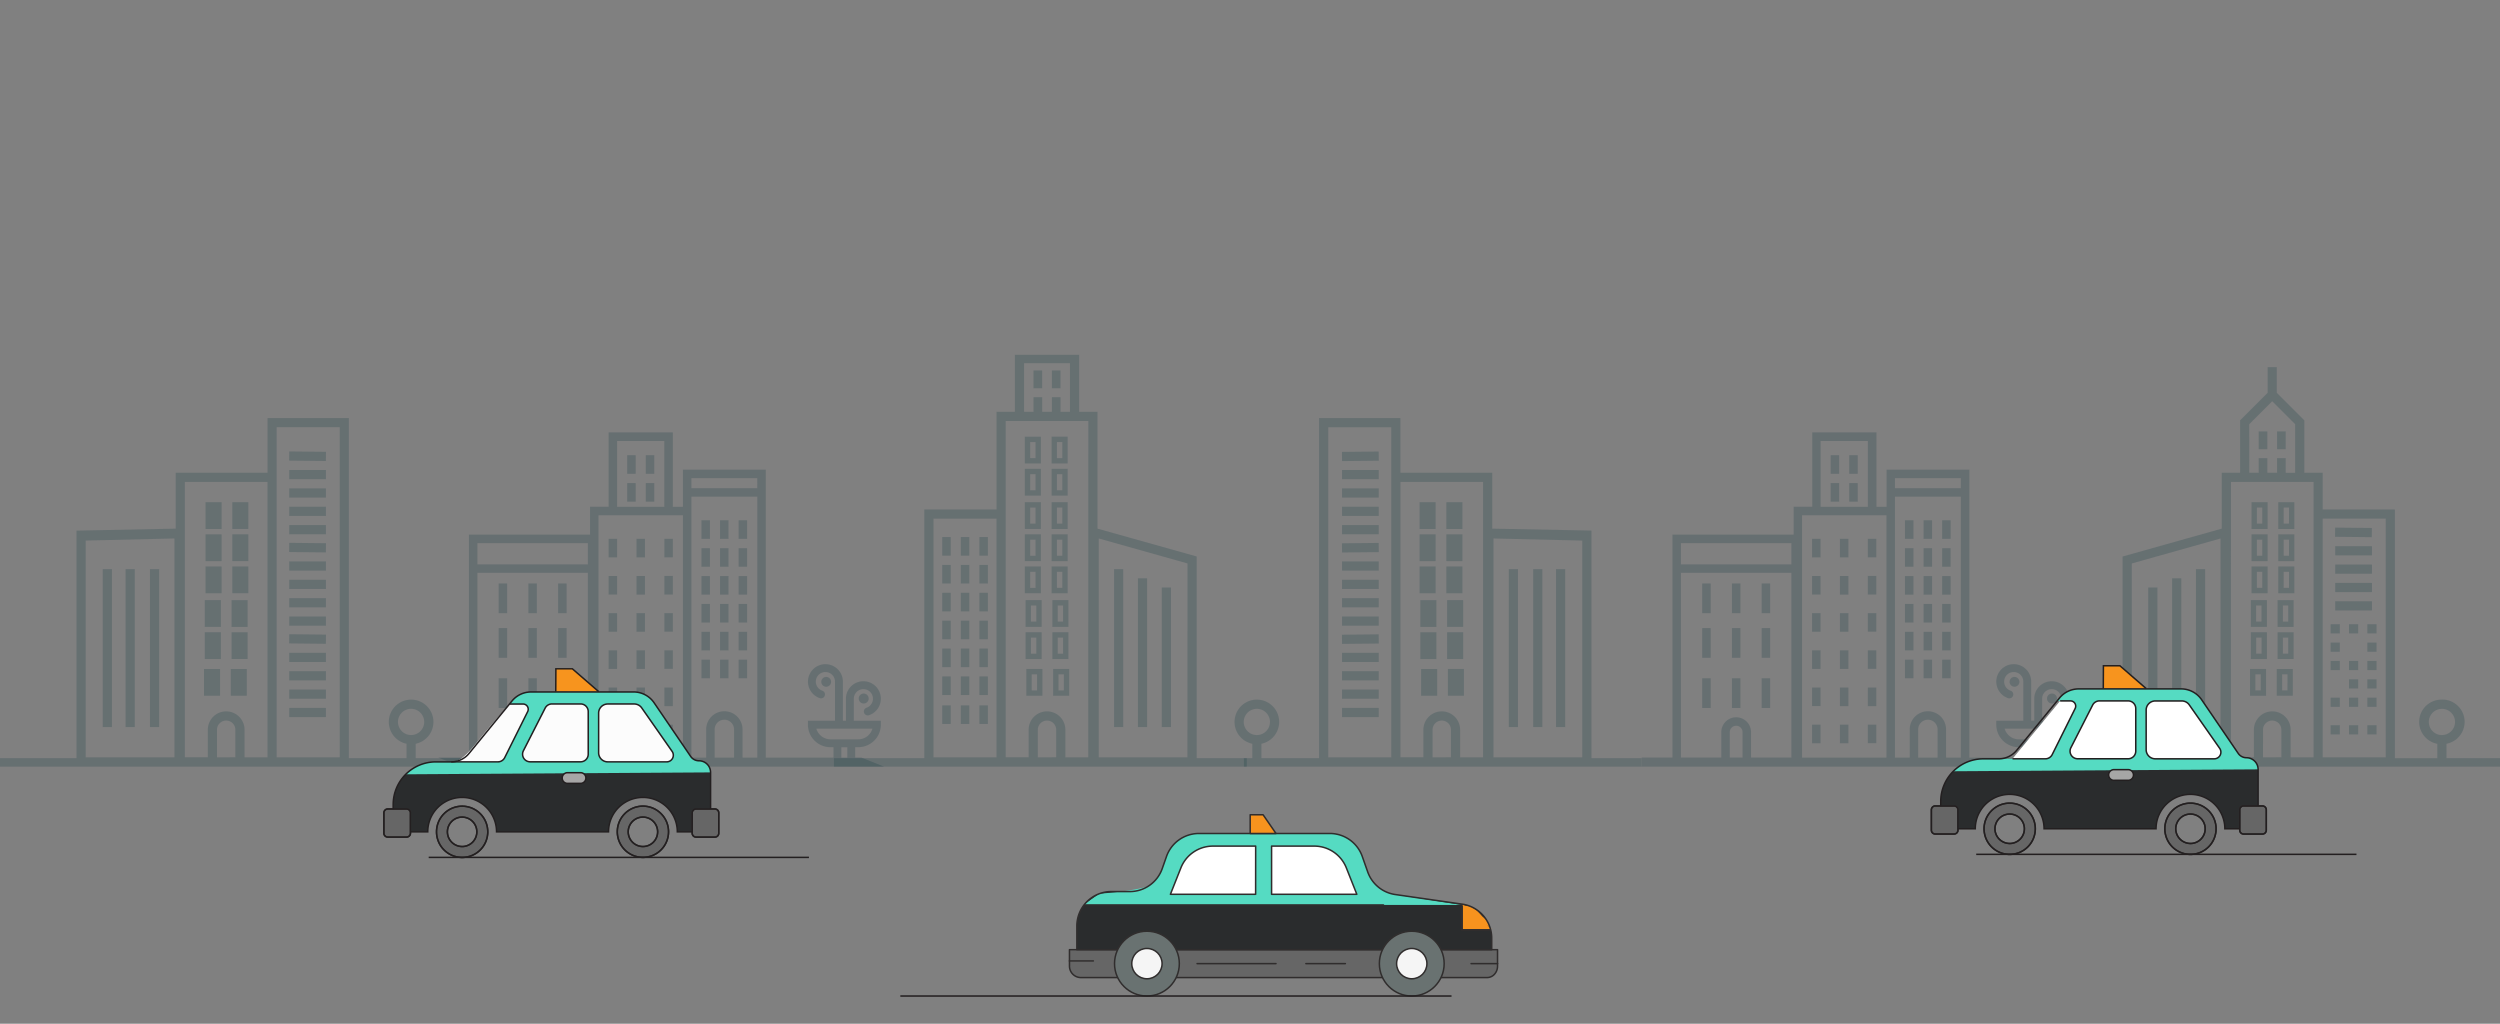 <svg id="Camada_1" data-name="Camada 1" xmlns="http://www.w3.org/2000/svg" viewBox="0 0 1641 672"><rect x="0" y="0" width="1641" height="672" fill="#808080" stroke="none"/><defs><style>.cls-1,.cls-3{opacity:0.2;}.cls-2,.cls-3{fill:#003038;}.cls-4{fill:#55dbc2;}.cls-5{fill:#2a2c2d;}.cls-11,.cls-6{fill:#fcfcfc;}.cls-7{fill:#f7941e;}.cls-14,.cls-8{fill:#666;}.cls-14,.cls-15,.cls-16,.cls-17,.cls-18,.cls-19,.cls-8{stroke:#302d2d;}.cls-10,.cls-11,.cls-12,.cls-8{stroke-miterlimit:10;}.cls-9{fill:#a6a6a6;}.cls-10,.cls-15{fill:none;}.cls-10,.cls-11,.cls-12{stroke:#231f20;}.cls-12,.cls-16{fill:#fff;}.cls-13,.cls-19{fill:#f7931e;}.cls-14,.cls-15,.cls-16,.cls-17,.cls-18,.cls-19{stroke-linecap:round;stroke-linejoin:round;}.cls-17{fill:#697271;}.cls-18{fill:#f5f5f5;}</style></defs><title>amt-bg</title><g class="cls-1"><polygon class="cls-2" points="1410.1 477.24 1413.11 477.24 1416.13 477.24 1416.13 385.63 1410.1 385.63 1410.1 477.24"/><path class="cls-2" d="M1602.84,459.24a14.63,14.63,0,0,0-3,29v9.43H1572V334.41h-47.39V310.3h-12.05V275.91l-18.08-18.08V241h-6v16.83l-18.08,18.08V310.3h-12.05V347l-65.1,18.31V497.63h-32.86v5.63h281v-5.63h-35.51V488.2a14.63,14.63,0,0,0-3-29Zm-117.4,37.88V479a6,6,0,1,1,12.05,0v18.08Zm39.17-156.69H1566V497.12h-41.37Zm-48.21-62h0l15.07-15.07,15.07,15.07v31.9h-6.2V300.7h-5.67v9.61h-6.38V300.7h-5.67v9.61h-6.2Zm-12,37.92h54.24V497.12h-15.07V479a12.05,12.05,0,0,0-24.11,0v18.08h-15.07Zm-65.1,53.51,58.26-16.39V497.12h-58.26Zm203.59,112.65a8.61,8.61,0,1,1,8.61-8.61A8.62,8.62,0,0,1,1602.84,482.49Z"/><rect class="cls-2" x="1529.83" y="457.95" width="6.03" height="6.03"/><rect class="cls-2" x="1529.83" y="476.03" width="6.03" height="6.03"/><rect class="cls-2" x="1541.88" y="457.95" width="6.03" height="6.03"/><rect class="cls-2" x="1541.88" y="476.03" width="6.03" height="6.03"/><rect class="cls-2" x="1553.93" y="457.95" width="6.03" height="6.03"/><rect class="cls-2" x="1553.93" y="476.03" width="6.03" height="6.03"/><rect class="cls-2" x="1529.83" y="409.74" width="6.03" height="6.03"/><rect class="cls-2" x="1529.83" y="421.79" width="6.03" height="6.03"/><rect class="cls-2" x="1529.83" y="433.84" width="6.03" height="6.03"/><rect class="cls-2" x="1541.88" y="409.74" width="6.03" height="6.03"/><rect class="cls-2" x="1541.88" y="433.84" width="6.03" height="6.03"/><rect class="cls-2" x="1541.88" y="445.9" width="6.03" height="6.03"/><rect class="cls-2" x="1553.93" y="409.74" width="6.03" height="6.03"/><rect class="cls-2" x="1553.93" y="421.79" width="6.03" height="6.03"/><rect class="cls-2" x="1553.93" y="433.84" width="6.03" height="6.03"/><rect class="cls-2" x="1553.93" y="445.9" width="6.03" height="6.03"/><rect class="cls-2" x="1541.88" y="337.42" width="6.03" height="24.11" transform="translate(1179.18 1890.61) rotate(-89.4)"/><rect class="cls-2" x="1532.84" y="358.51" width="24.11" height="6.03"/><rect class="cls-2" x="1532.84" y="370.57" width="24.11" height="6.03"/><rect class="cls-2" x="1532.84" y="382.62" width="24.11" height="6.03"/><rect class="cls-2" x="1532.84" y="394.67" width="24.11" height="6.03"/><rect class="cls-2" x="1494.66" y="283.18" width="5.67" height="11.68"/><path class="cls-2" d="M1506,329.64h-10.54v17.58H1506Zm-3.51,14.06H1499V333.15h3.52Z"/><path class="cls-2" d="M1506,350.73h-10.54v17.58H1506Zm-3.51,14.06H1499V354.25h3.52Z"/><path class="cls-2" d="M1506,371.82h-10.54V389.4H1506Zm-3.51,14.06H1499V375.34h3.52Z"/><path class="cls-2" d="M1505.53,393.92H1495V411.5h10.54ZM1502,408h-3.52V397.44H1502Z"/><path class="cls-2" d="M1505.53,415H1495v17.58h10.54ZM1502,429.07h-3.52V418.53H1502Z"/><path class="cls-2" d="M1505,439.12h-10.55v17.58H1505Zm-3.51,14.06H1498V442.63h3.52Z"/><polygon class="cls-2" points="1441.44 477.24 1444.45 477.24 1447.46 477.24 1447.46 373.58 1441.44 373.58 1441.44 477.24"/><polygon class="cls-2" points="1425.77 477.24 1428.78 477.24 1431.8 477.24 1431.8 379.61 1425.77 379.61 1425.77 477.24"/><rect class="cls-2" x="1482.61" y="283.18" width="5.67" height="11.68"/><path class="cls-2" d="M1488.46,329.64h-10.55v17.58h10.55Zm-3.51,14.06h-3.52V333.15h3.52Z"/><path class="cls-2" d="M1488.46,350.73h-10.55v17.58h10.55Zm-3.51,14.06h-3.52V354.25h3.52Z"/><path class="cls-2" d="M1488.46,371.82h-10.55V389.4h10.55Zm-3.51,14.06h-3.52V375.34h3.52Z"/><path class="cls-2" d="M1488,393.92h-10.54V411.5H1488ZM1484.44,408h-3.52V397.44h3.52Z"/><path class="cls-2" d="M1488,415h-10.54v17.58H1488Zm-3.51,14.06h-3.52V418.53h3.52Z"/><path class="cls-2" d="M1487.45,439.12h-10.54v17.58h10.54Zm-3.51,14.06h-3.52V442.63h3.52Z"/></g><path class="cls-3" d="M1341.34,497.25v-6.8h2.07a14.8,14.8,0,0,0,14.79-14.79v-2.59h-17.74V458.62a6.28,6.28,0,1,1,8.41,5.92,2.59,2.59,0,1,0,1.75,4.87,11.46,11.46,0,1,0-15.34-10.79v14.46h-2V447.42a11.46,11.46,0,1,0-15.34,10.79,2.59,2.59,0,1,0,1.75-4.87,6.29,6.29,0,1,1,8.41-5.92v25.67h-17.74v2.59a14.8,14.8,0,0,0,14.79,14.79h2v6.8h-34.44v-189h-54.36v24.4h-6.63V283.84h-42.16v48.79h-12.2v18.3H1097.8V497.25h-20.21v6h282.77v-6Zm-197.53,0h-8.38V480.58a4.19,4.19,0,0,1,8.38,0Zm32.06,0h-26.49V480.58a9.76,9.76,0,0,0-19.52,0v16.68h-26.49V376h72.5S1175.87,494.85,1175.87,497.25Zm0-126.8h-72.5V356.5h72.5Zm19.19-81h31v43.22h-31m43.22,164.62h-55.42V338.2h55.42Zm33.55,0H1259.1v-18.5a6.36,6.36,0,1,1,12.73,0S1271.83,496.14,1271.83,497.25Zm15.25,0h-9.68v-18.5a11.93,11.93,0,1,0-23.86,0v18.5h-9.68V326h43.23Zm0-176.82h-43.23v-6.63h43.23Zm49.08,176.82h-3.9v-6.79h3.9Zm-11.05-12a9.66,9.66,0,0,1-9.26-7h36.81a9.66,9.66,0,0,1-9.26,7ZM1256,341.52h-5.57v12.2H1256Zm12.2,0h-5.57v12.2h5.57Zm12.2,0h-5.57v12.2h5.57Zm-24.4,18.3h-5.57V372H1256Zm12.2,0h-5.57V372h5.57Zm12.2,0h-5.57V372h5.57Zm-24.4,18.3h-5.57v12.2H1256Zm12.2,0h-5.57v12.2h5.57Zm12.2,0h-5.57v12.2h5.57Zm-24.4,18.3h-5.57v12.2H1256Zm12.2,0h-5.57v12.2h5.57Zm12.2,0h-5.57v12.2h5.57Zm-24.4,18.3h-5.57v12.2H1256Zm12.2,0h-5.57v12.2h5.57Zm12.2,0h-5.57v12.2h5.57ZM1256,433h-5.57v12.2H1256Zm12.2,0h-5.57v12.2h5.57Zm12.2,0h-5.57v12.2h5.57Zm-78.76-122h5.57v-12.2h-5.57Zm12.2,0h5.57v-12.2h-5.57Zm-12.2,18.3h5.57v-12.2h-5.57Zm12.2,0h5.57v-12.2h-5.57Zm-.53,97.59h-5.57v12.2h5.57Zm0,24.4h-5.57v12.2h5.57Zm0,24.4h-5.57v12.2h5.57Zm0-122h-5.57v12.2h5.57Zm0,24.39h-5.57v12.2h5.57Zm0,24.4h-5.57v12.2h5.57Zm-18.3,24.4h-5.57v12.2h5.57Zm0,24.4h-5.57v12.2h5.57Zm0,24.4h-5.57v12.2h5.57Zm0-122h-5.57v12.2h5.57Zm0,24.39h-5.57v12.2h5.57Zm0,24.4h-5.57v12.2h5.57Zm36.6,24.4h-5.57v12.2h5.57Zm0,27.18V451.3h-5.57v12.2h5.57Zm0,21.61h-5.57v12.2h5.57Zm0-122h-5.57v12.2h5.57Zm0,24.39h-5.57v12.2h5.57Zm0,24.4h-5.57v12.2h5.57ZM1117.32,383v19.52h5.57V383Zm25.08,0h-5.57v19.52h5.57Zm19.52,0h-5.57v19.52h5.57Zm-44.6,48.79h5.57V412.27h-5.57Zm25.08-19.52h-5.57v19.52h5.57Zm19.52,0h-5.57v19.52h5.57Zm-44.6,52.45h5.57V445.2h-5.57Zm25.08-19.52h-5.57v19.52h5.57Zm19.52,0h-5.57v19.52h5.57Zm33.14-112.57V289.41m127.25,154.92a3.22,3.22,0,1,0,3.22,3.22A3.22,3.22,0,0,0,1322.31,444.34Zm27.89,14.18a3.27,3.27,0,1,0-3.27,3.27A3.27,3.27,0,0,0,1350.2,458.51Z"/><g class="cls-1"><path class="cls-2" d="M925.28,310.3h-6.05V274.41H865.83V497.63H828V488.2a14.64,14.64,0,1,0-6,0v9.43h-5.51v5.63h261v-5.63h-32.86V348.27L979.52,347V310.3M940.35,497.12V479a6,6,0,1,1,12.05,0v18.08Zm-27.12,0H871.86V280.44h41.37Zm60.26,0H958.43V479a12.05,12.05,0,0,0-24.11,0v18.08H919.25V316.33h54.24Zm65.1,0H980.33V353.45l58.26,1.39Zm-222.2-23.24a8.61,8.61,0,1,1,8.61,8.61A8.62,8.62,0,0,1,816.39,473.88Z"/><path class="cls-2" d="M931.81,347.22h10.54V329.64H931.81Z"/><path class="cls-2" d="M931.81,368.31h10.54V350.73H931.81Z"/><path class="cls-2" d="M931.81,389.4h10.54V371.82H931.81Z"/><path class="cls-2" d="M932.31,411.5h10.54V393.92H932.31Z"/><path class="cls-2" d="M932.31,432.59h10.54V415H932.31Z"/><path class="cls-2" d="M932.81,456.69h10.55V439.12H932.81Z"/><polygon class="cls-2" points="996.4 477.24 993.39 477.24 990.38 477.24 990.38 373.58 996.4 373.58 996.4 477.24"/><path class="cls-2" d="M949.39,347.22h10.55V329.64H949.39Z"/><path class="cls-2" d="M949.39,368.31h10.55V350.73H949.39Z"/><path class="cls-2" d="M949.39,389.4h10.55V371.82H949.39Z"/><path class="cls-2" d="M949.89,411.5h10.54V393.92H949.89Z"/><path class="cls-2" d="M949.89,432.59h10.54V415H949.89Z"/><path class="cls-2" d="M950.39,456.69h10.54V439.12H950.39Z"/><polygon class="cls-2" points="1012.4 477.24 1009.39 477.24 1006.38 477.24 1006.38 373.58 1012.4 373.58 1012.4 477.24"/><polygon class="cls-2" points="1027.4 477.24 1024.39 477.24 1021.38 477.24 1021.38 373.58 1027.4 373.58 1027.4 477.24"/><rect class="cls-2" x="880.9" y="356.46" width="24.11" height="6.03" transform="translate(-3.73 9.41) rotate(-0.6)"/><rect class="cls-2" x="880.9" y="368.51" width="24.11" height="6.03"/><rect class="cls-2" x="880.9" y="380.57" width="24.11" height="6.03"/><rect class="cls-2" x="880.9" y="392.62" width="24.11" height="6.03"/><rect class="cls-2" x="880.9" y="404.67" width="24.11" height="6.03"/><rect class="cls-2" x="880.9" y="296.46" width="24.11" height="6.03" transform="translate(-3.1 9.41) rotate(-0.6)"/><rect class="cls-2" x="880.9" y="308.51" width="24.11" height="6.03"/><rect class="cls-2" x="880.9" y="320.57" width="24.11" height="6.03"/><rect class="cls-2" x="880.9" y="332.62" width="24.11" height="6.03"/><rect class="cls-2" x="880.9" y="344.67" width="24.11" height="6.03"/><rect class="cls-2" x="880.9" y="416.46" width="24.11" height="6.03" transform="translate(-4.36 9.42) rotate(-0.6)"/><rect class="cls-2" x="880.9" y="428.51" width="24.11" height="6.03"/><rect class="cls-2" x="880.9" y="440.57" width="24.11" height="6.03"/><rect class="cls-2" x="880.9" y="452.62" width="24.11" height="6.03"/><rect class="cls-2" x="880.9" y="464.67" width="24.11" height="6.03"/></g><g class="cls-1"><polygon class="cls-2" points="768.63 477.24 765.62 477.24 762.6 477.24 762.6 385.63 768.63 385.63 768.63 477.24"/><path class="cls-2" d="M567.87,497.63H547.37v5.63h271v-5.63H785.5V365.27L720.41,347V270.3H708.35V232.91H666.17V270.3H654.12v64.11H606.72V497.63H573.9m107.33-.5V479a6,6,0,1,1,12.05,0v18.08Zm-27.12,0H612.74V340.44h41.37ZM702.33,270.3h-6.2V260.7h-5.67v9.61h-6.38V260.7H678.4v9.61h-6.2v-31.9h30.14Zm12,226.82H699.31V479a12.05,12.05,0,0,0-24.11,0v18.08H660.14V276.33h54.24Zm65.1,0H721.22V353.45l58.26,16.39Z"/><rect class="cls-2" x="678.4" y="243.18" width="5.67" height="11.68"/><path class="cls-2" d="M672.7,347.22h10.54V329.64H672.7Zm3.51-14.06h3.52V343.7h-3.52Z"/><path class="cls-2" d="M672.7,368.31h10.54V350.73H672.7Zm3.51-14.06h3.52v10.55h-3.52Z"/><path class="cls-2" d="M672.7,389.4h10.54V371.82H672.7Zm3.51-14.06h3.52v10.55h-3.52Z"/><path class="cls-2" d="M673.2,411.5h10.54V393.92H673.2Zm3.51-14.06h3.52V408h-3.52Z"/><path class="cls-2" d="M673.2,432.59h10.54V415H673.2Zm3.51-14.06h3.52v10.55h-3.52Z"/><path class="cls-2" d="M673.7,456.69h10.55V439.12H673.7Zm3.51-14.06h3.52v10.55h-3.52Z"/><polygon class="cls-2" points="737.29 477.24 734.28 477.24 731.27 477.24 731.27 373.58 737.29 373.58 737.29 477.24"/><polygon class="cls-2" points="752.96 477.24 749.95 477.24 746.93 477.24 746.93 379.61 752.96 379.61 752.96 477.24"/><rect class="cls-2" x="690.45" y="243.18" width="5.67" height="11.68"/><path class="cls-2" d="M690.27,347.22h10.55V329.64H690.27Zm3.51-14.06h3.52V343.7h-3.52Z"/><path class="cls-2" d="M690.27,368.31h10.55V350.73H690.27Zm3.51-14.06h3.52v10.55h-3.52Z"/><path class="cls-2" d="M672.7,304.22h10.54V286.64H672.7Zm3.51-14.06h3.52V300.7h-3.52Z"/><path class="cls-2" d="M672.7,325.31h10.54V307.73H672.7Zm3.51-14.06h3.52v10.55h-3.52Z"/><path class="cls-2" d="M690.27,304.22h10.55V286.64H690.27Zm3.51-14.06h3.52V300.7h-3.52Z"/><path class="cls-2" d="M690.27,325.31h10.55V307.73H690.27Zm3.51-14.06h3.52v10.55h-3.52Z"/><path class="cls-2" d="M690.27,389.4h10.55V371.82H690.27Zm3.51-14.06h3.52v10.55h-3.52Z"/><path class="cls-2" d="M690.78,411.5h10.54V393.92H690.78Zm3.51-14.06h3.52V408h-3.52Z"/><path class="cls-2" d="M690.78,432.59h10.54V415H690.78Zm3.51-14.06h3.52v10.55h-3.52Z"/><path class="cls-2" d="M691.28,456.69h10.54V439.12H691.28Zm3.51-14.06h3.52v10.55h-3.52Z"/><rect class="cls-2" x="618.48" y="352.52" width="5.57" height="12.2"/><rect class="cls-2" x="630.68" y="352.52" width="5.57" height="12.2"/><rect class="cls-2" x="642.88" y="352.52" width="5.57" height="12.2"/><rect class="cls-2" x="618.48" y="370.82" width="5.57" height="12.2"/><rect class="cls-2" x="630.68" y="370.82" width="5.57" height="12.2"/><rect class="cls-2" x="642.88" y="370.82" width="5.57" height="12.2"/><rect class="cls-2" x="618.48" y="389.11" width="5.57" height="12.2"/><rect class="cls-2" x="630.68" y="389.11" width="5.57" height="12.2"/><rect class="cls-2" x="642.88" y="389.11" width="5.57" height="12.2"/><rect class="cls-2" x="618.48" y="407.41" width="5.57" height="12.2"/><rect class="cls-2" x="630.68" y="407.41" width="5.57" height="12.2"/><rect class="cls-2" x="642.88" y="407.41" width="5.57" height="12.2"/><rect class="cls-2" x="618.48" y="425.71" width="5.57" height="12.2"/><rect class="cls-2" x="630.68" y="425.71" width="5.57" height="12.2"/><rect class="cls-2" x="642.88" y="425.71" width="5.57" height="12.2"/><rect class="cls-2" x="618.48" y="444.01" width="5.57" height="12.2"/><rect class="cls-2" x="630.68" y="444.01" width="5.57" height="12.2"/><rect class="cls-2" x="642.88" y="444.01" width="5.57" height="12.2"/><rect class="cls-2" x="618.48" y="463.01" width="5.57" height="12.2"/><rect class="cls-2" x="630.68" y="463.01" width="5.57" height="12.2"/><rect class="cls-2" x="642.88" y="463.01" width="5.57" height="12.2"/></g><path class="cls-3" d="M561.34,497.25v-6.8h2.07a14.8,14.8,0,0,0,14.79-14.79v-2.59H560.45V458.62a6.28,6.28,0,1,1,8.41,5.92,2.59,2.59,0,1,0,1.75,4.87,11.46,11.46,0,1,0-15.34-10.79v14.46h-2V447.42a11.46,11.46,0,1,0-15.34,10.79,2.59,2.59,0,1,0,1.75-4.87,6.29,6.29,0,1,1,8.41-5.92v25.67H530.32v2.59a14.8,14.8,0,0,0,14.79,14.79h2v6.8H502.65v-189H448.28v24.4h-6.63V283.84H399.49v48.79h-12.2v18.3H307.8V497.25H287.59l15,6H580.37l-15-6Zm-207.53,0h-8.38V480.58a4.19,4.19,0,0,1,8.38,0Zm32.06,0H359.38V480.58a9.76,9.76,0,0,0-19.52,0v16.68H313.37V376h72.5S385.87,494.85,385.87,497.25Zm0-126.8h-72.5V356.5h72.5Zm19.19-81h31v43.22h-31m43.22,164.62H392.86V338.2h55.42Zm33.55,0H469.1v-18.5a6.36,6.36,0,1,1,12.73,0S481.83,496.14,481.83,497.25Zm15.25,0H487.4v-18.5a11.93,11.93,0,1,0-23.86,0v18.5h-9.68V326h43.23Zm0-176.82H453.85v-6.63h43.23Zm59.08,176.82h-3.9v-6.79h3.9Zm-11.05-12a9.66,9.66,0,0,1-9.26-7h36.81a9.66,9.66,0,0,1-9.26,7ZM466,341.52h-5.57v12.2H466Zm12.2,0h-5.57v12.2h5.57Zm12.2,0h-5.57v12.2h5.57ZM466,359.82h-5.57V372H466Zm12.2,0h-5.57V372h5.57Zm12.2,0h-5.57V372h5.57ZM466,378.11h-5.57v12.2H466Zm12.2,0h-5.57v12.2h5.57Zm12.2,0h-5.57v12.2h5.57ZM466,396.41h-5.57v12.2H466Zm12.2,0h-5.57v12.2h5.57Zm12.2,0h-5.57v12.2h5.57ZM466,414.71h-5.57v12.2H466Zm12.2,0h-5.57v12.2h5.57Zm12.2,0h-5.57v12.2h5.57ZM466,433h-5.57v12.2H466Zm12.2,0h-5.57v12.2h5.57Zm12.2,0h-5.57v12.2h5.57ZM411.69,311h5.57v-12.2h-5.57Zm12.2,0h5.57v-12.2h-5.57Zm-12.2,18.3h5.57v-12.2h-5.57Zm12.2,0h5.57v-12.2h-5.57Zm-.53,97.59h-5.57v12.2h5.57Zm0,24.4h-5.57v12.2h5.57Zm0,24.4h-5.57v12.2h5.57Zm0-122h-5.57v12.2h5.57Zm0,24.39h-5.57v12.2h5.57Zm0,24.4h-5.57v12.2h5.57Zm-18.3,24.4h-5.57v12.2h5.57Zm0,24.4h-5.57v12.2h5.57Zm0,24.4h-5.57v12.2h5.57Zm0-122h-5.57v12.2h5.57Zm0,24.39h-5.57v12.2h5.57Zm0,24.4h-5.57v12.2h5.57Zm36.6,24.4h-5.57v12.2h5.57Zm0,27.18V451.3h-5.57v12.2h5.57Zm0,21.61h-5.57v12.2h5.57Zm0-122h-5.57v12.2h5.57Zm0,24.39h-5.57v12.2h5.57Zm0,24.4h-5.57v12.2h5.57ZM327.32,383v19.52h5.57V383Zm25.08,0h-5.57v19.52h5.57Zm19.52,0h-5.57v19.52h5.57Zm-44.6,48.79h5.57V412.27h-5.57Zm25.08-19.52h-5.57v19.52h5.57Zm19.52,0h-5.57v19.52h5.57Zm-44.6,52.45h5.57V445.2h-5.57ZM352.4,445.2h-5.57v19.52h5.57Zm19.52,0h-5.57v19.52h5.57Zm33.14-112.57V289.41M542.31,444.34a3.22,3.22,0,1,0,3.22,3.22A3.22,3.22,0,0,0,542.31,444.34Zm27.89,14.18a3.27,3.27,0,1,0-3.27,3.27A3.27,3.27,0,0,0,570.2,458.51Z"/><g class="cls-1"><path class="cls-2" d="M115.32,310.3V347l-65.1,1.31V497.63H-2.63v5.63h308v-5.63H272.86V488.2a14.64,14.64,0,1,0-6,0v9.43H229V274.41H175.61V310.3h-6.05M142.44,497.12V479a6,6,0,1,1,12.05,0v18.08Zm39.17-216.69H223V497.12H181.61Zm-60.26,35.89h54.24V497.12H160.52V479a12.05,12.05,0,0,0-24.11,0v18.08H121.35Zm-65.1,38.51,58.26-1.39V497.12H56.25ZM269.84,482.49a8.61,8.61,0,1,1,8.61-8.61A8.62,8.62,0,0,1,269.84,482.49Z"/><path class="cls-2" d="M163,329.64H152.49v17.58H163Z"/><path class="cls-2" d="M163,350.73H152.49v17.58H163Z"/><path class="cls-2" d="M163,371.82H152.49V389.4H163Z"/><path class="cls-2" d="M162.53,393.92H152V411.5h10.54Z"/><path class="cls-2" d="M162.53,415H152v17.58h10.54Z"/><path class="cls-2" d="M162,439.12H151.48v17.58H162Z"/><polygon class="cls-2" points="98.44 477.24 101.45 477.24 104.47 477.24 104.47 373.58 98.44 373.58 98.44 477.24"/><path class="cls-2" d="M145.46,329.64H134.91v17.58h10.55Z"/><path class="cls-2" d="M145.46,350.73H134.91v17.58h10.55Z"/><path class="cls-2" d="M145.46,371.82H134.91V389.4h10.55Z"/><path class="cls-2" d="M145,393.92H134.41V411.5H145Z"/><path class="cls-2" d="M145,415H134.41v17.58H145Z"/><path class="cls-2" d="M144.45,439.12H133.91v17.58h10.54Z"/><polygon class="cls-2" points="82.44 477.24 85.45 477.24 88.47 477.24 88.47 373.58 82.44 373.58 82.44 477.24"/><polygon class="cls-2" points="67.44 477.24 70.45 477.24 73.47 477.24 73.47 373.58 67.44 373.58 67.44 477.24"/><rect class="cls-2" x="198.88" y="347.42" width="6.03" height="24.11" transform="translate(-159.69 557.58) rotate(-89.4)"/><rect class="cls-2" x="189.84" y="368.51" width="24.11" height="6.03"/><rect class="cls-2" x="189.84" y="380.57" width="24.11" height="6.03"/><rect class="cls-2" x="189.84" y="392.62" width="24.11" height="6.03"/><rect class="cls-2" x="189.84" y="404.67" width="24.11" height="6.03"/><rect class="cls-2" x="198.88" y="287.42" width="6.03" height="24.11" transform="translate(-99.69 498.21) rotate(-89.4)"/><rect class="cls-2" x="189.84" y="308.51" width="24.11" height="6.03"/><rect class="cls-2" x="189.84" y="320.57" width="24.11" height="6.03"/><rect class="cls-2" x="189.84" y="332.62" width="24.11" height="6.03"/><rect class="cls-2" x="189.84" y="344.67" width="24.11" height="6.03"/><rect class="cls-2" x="198.88" y="407.42" width="6.03" height="24.11" transform="translate(-219.68 616.94) rotate(-89.4)"/><rect class="cls-2" x="189.84" y="428.51" width="24.11" height="6.03"/><rect class="cls-2" x="189.84" y="440.57" width="24.11" height="6.03"/><rect class="cls-2" x="189.84" y="452.62" width="24.11" height="6.03"/><rect class="cls-2" x="189.84" y="464.67" width="24.11" height="6.03"/></g><path class="cls-4" d="M286.08,500.09h40.74a5,5,0,0,0,4.4-2.65l15.13-30.32a3.43,3.43,0,0,0-3-5h-8.84l1.58-1.94a16.25,16.25,0,0,1,12.57-5.95h67.25a16.25,16.25,0,0,1,13.44,7.09l24,35.21a6.6,6.6,0,0,0,5.44,2.88,7.63,7.63,0,0,1,7.64,7.62v24h-9.5a2.56,2.56,0,0,0-2.56,2.56V546h-9.77a22.58,22.58,0,1,0-45.16,0h-73.5a22.58,22.58,0,1,0-45.16,0H269.4V533.58a2.56,2.56,0,0,0-2.56-2.56h-8.73v-3A28,28,0,0,1,286.08,500.09Zm95,0a5,5,0,0,0,5-5v-28a5,5,0,0,0-5-5H362.27a5,5,0,0,0-4.44,2.73l-14.28,28a5,5,0,0,0,4.44,7.26Zm-9,14.11h9.26a3.52,3.52,0,0,0,0-7h-9.26a3.52,3.52,0,0,0,0,7Zm26.78-14.11h38.67a4.36,4.36,0,0,0,3.58-6.87l-19.95-28.56a6,6,0,0,0-4.93-2.58H398.94a6,6,0,0,0-6,6V494A6,6,0,0,0,398.94,500.09Z"/><path class="cls-5" d="M466.42,507v24h-9.5a2.56,2.56,0,0,0-2.56,2.56V546h-9.77a22.58,22.58,0,1,0-45.16,0h-73.5a22.58,22.58,0,1,0-45.16,0H269.4V533.58a2.56,2.56,0,0,0-2.56-2.56h-8.73v-3a27.88,27.88,0,0,1,8.19-19.77m105.86,5.93h9.26a3.52,3.52,0,0,0,0-7h-9.26a3.52,3.52,0,0,0,0,7Z"/><path class="cls-6" d="M296.2,500.09h30.62a5,5,0,0,0,4.4-2.65l15.13-30.32a3.43,3.43,0,0,0-3-5h-8.84s-8.76,9.6-17,19.66C310,490.82,303.35,500.5,296.2,500.09Z"/><polygon class="cls-7" points="392.93 453.95 375.7 439 364.88 439 364.8 453.95 392.93 453.95"/><path class="cls-8" d="M466.42,531h-9.5a2.56,2.56,0,0,0-2.56,2.56v13.32a2.56,2.56,0,0,0,2.56,2.56h12.34a2.55,2.55,0,0,0,2.54-2.56V533.58a2.55,2.55,0,0,0-2.54-2.56Z"/><path class="cls-8" d="M252,533.58v13.32a2.56,2.56,0,0,0,2.56,2.56h12.33a2.56,2.56,0,0,0,2.56-2.56V533.58a2.56,2.56,0,0,0-2.56-2.56H254.52A2.56,2.56,0,0,0,252,533.58Z"/><path class="cls-8" d="M438.84,546A16.82,16.82,0,1,1,422,529.14,16.82,16.82,0,0,1,438.84,546ZM422,555.64a9.66,9.66,0,1,0-9.65-9.67A9.67,9.67,0,0,0,422,555.64Z"/><path class="cls-8" d="M320.17,546a16.82,16.82,0,1,1-16.82-16.82A16.83,16.83,0,0,1,320.17,546Zm-16.82,9.67a9.66,9.66,0,1,0-9.67-9.67A9.67,9.67,0,0,0,303.35,555.64Z"/><path class="cls-9" d="M372.17,507.16a3.52,3.52,0,0,0,0,7h9.26a3.52,3.52,0,0,0,0-7Z"/><path class="cls-10" d="M405.19,546A16.82,16.82,0,1,0,422,529.14,16.82,16.82,0,0,0,405.19,546Z"/><path class="cls-10" d="M269.4,546h11.37a22.58,22.58,0,1,1,45.16,0h73.5a22.58,22.58,0,1,1,45.16,0h9.77"/><path class="cls-10" d="M466.42,531V507a7.63,7.63,0,0,0-7.64-7.62,6.6,6.6,0,0,1-5.44-2.88l-24-35.21a16.25,16.25,0,0,0-13.44-7.09H348.62a16.25,16.25,0,0,0-12.57,5.95l-1.58,1.94-26.61,32.48a15.08,15.08,0,0,1-11.67,5.53H286.08a28,28,0,0,0-28,28v3"/><path class="cls-10" d="M412.36,546a9.66,9.66,0,1,0,9.65-9.65A9.67,9.67,0,0,0,412.36,546Z"/><path class="cls-10" d="M286.53,546a16.82,16.82,0,1,0,16.82-16.82A16.82,16.82,0,0,0,286.53,546Z"/><path class="cls-10" d="M293.68,546a9.66,9.66,0,1,0,9.67-9.65A9.67,9.67,0,0,0,293.68,546Z"/><path class="cls-11" d="M437.61,500.09H398.94a6,6,0,0,1-6-6V468.1a6,6,0,0,1,6-6h17.37a6,6,0,0,1,4.93,2.58l19.95,28.56A4.36,4.36,0,0,1,437.61,500.09Z"/><path class="cls-11" d="M386.11,467.06v28a5,5,0,0,1-5,5H348a5,5,0,0,1-4.44-7.26l14.28-28a5,5,0,0,1,4.44-2.73h18.86A5,5,0,0,1,386.11,467.06Z"/><path class="cls-10" d="M372.17,514.2h9.26a3.52,3.52,0,0,0,0-7h-9.26a3.52,3.52,0,0,0,0,7Z"/><path class="cls-10" d="M454.36,546v.94a2.56,2.56,0,0,0,2.56,2.56h12.34a2.55,2.55,0,0,0,2.54-2.56V533.58a2.55,2.55,0,0,0-2.54-2.56H456.92a2.56,2.56,0,0,0-2.56,2.56Z"/><path class="cls-10" d="M269.4,546V533.58a2.56,2.56,0,0,0-2.56-2.56H254.52a2.56,2.56,0,0,0-2.56,2.56v13.32a2.56,2.56,0,0,0,2.56,2.56h12.33a2.56,2.56,0,0,0,2.56-2.56Z"/><polyline class="cls-10" points="281.39 562.79 303.35 562.79 422.01 562.79 530.99 562.79"/><polyline class="cls-10" points="364.8 453.95 364.88 439 375.7 439 392.93 453.95"/><path class="cls-10" d="M296.2,500.09h30.62a5,5,0,0,0,4.4-2.65l15.13-30.32a3.43,3.43,0,0,0-3-5h-8.84"/><polygon class="cls-7" points="1408.73 451.95 1391.49 437 1380.68 437 1380.6 451.95 1408.73 451.95"/><path class="cls-4" d="M1301.87,498.09h40.74a5,5,0,0,0,4.4-2.65l15.13-30.32a3.43,3.43,0,0,0-3-5h-8.84l1.58-1.94a16.25,16.25,0,0,1,12.57-5.95h67.25a16.25,16.25,0,0,1,13.44,7.09l24,35.21a6.6,6.6,0,0,0,5.44,2.88,7.63,7.63,0,0,1,7.64,7.62v24h-9.5a2.56,2.56,0,0,0-2.56,2.56V544h-9.77a22.58,22.58,0,1,0-45.16,0h-73.5a22.58,22.58,0,1,0-45.16,0H1285.2V531.58a2.56,2.56,0,0,0-2.56-2.56h-8.73v-3A28,28,0,0,1,1301.87,498.09Zm95,0a5,5,0,0,0,5-5v-28a5,5,0,0,0-5-5h-18.86a5,5,0,0,0-4.44,2.73l-14.28,28a5,5,0,0,0,4.44,7.26Zm-9,14.11h9.26a3.52,3.52,0,0,0,0-7H1388a3.52,3.52,0,1,0,0,7Zm26.78-14.11h38.67a4.36,4.36,0,0,0,3.58-6.87L1437,462.65a6,6,0,0,0-4.93-2.58h-17.37a6,6,0,0,0-6,6V492A6,6,0,0,0,1414.74,498.09Z"/><path class="cls-5" d="M1482.22,505v24h-9.5a2.56,2.56,0,0,0-2.56,2.56V544h-9.77a22.58,22.58,0,1,0-45.16,0h-73.5a22.58,22.58,0,1,0-45.16,0H1285.2V531.58a2.56,2.56,0,0,0-2.56-2.56h-8.73v-3a27.88,27.88,0,0,1,8.19-19.77M1388,512.2h9.26a3.52,3.52,0,0,0,0-7H1388a3.52,3.52,0,1,0,0,7Z"/><path class="cls-8" d="M1482.22,529h-9.5a2.56,2.56,0,0,0-2.56,2.56v13.32a2.56,2.56,0,0,0,2.56,2.56h12.34a2.55,2.55,0,0,0,2.54-2.56V531.58a2.55,2.55,0,0,0-2.54-2.56Z"/><path class="cls-8" d="M1267.76,531.58v13.32a2.56,2.56,0,0,0,2.56,2.56h12.33a2.56,2.56,0,0,0,2.56-2.56V531.58a2.56,2.56,0,0,0-2.56-2.56h-12.33A2.56,2.56,0,0,0,1267.76,531.58Z"/><path class="cls-8" d="M1454.63,544a16.82,16.82,0,1,1-16.82-16.82A16.82,16.82,0,0,1,1454.63,544Zm-16.82,9.67a9.66,9.66,0,1,0-9.65-9.67A9.67,9.67,0,0,0,1437.81,553.64Z"/><path class="cls-8" d="M1336,544a16.82,16.82,0,1,1-16.82-16.82A16.83,16.83,0,0,1,1336,544Zm-16.82,9.67a9.66,9.66,0,1,0-9.67-9.67A9.67,9.67,0,0,0,1319.15,553.64Z"/><path class="cls-9" d="M1388,505.16a3.52,3.52,0,1,0,0,7h9.26a3.52,3.52,0,0,0,0-7Z"/><path class="cls-10" d="M1421,544a16.82,16.82,0,1,0,16.82-16.82A16.82,16.82,0,0,0,1421,544Z"/><path class="cls-10" d="M1285.2,544h11.37a22.58,22.58,0,1,1,45.16,0h73.5a22.58,22.58,0,1,1,45.16,0h9.77"/><path class="cls-10" d="M1482.22,529V505a7.63,7.63,0,0,0-7.64-7.62,6.6,6.6,0,0,1-5.44-2.88l-24-35.21a16.25,16.25,0,0,0-13.44-7.09h-67.25a16.25,16.25,0,0,0-12.57,5.95l-1.58,1.94-26.61,32.48a15.08,15.08,0,0,1-11.67,5.53h-10.12a28,28,0,0,0-28,28v3"/><path class="cls-10" d="M1428.16,544a9.66,9.66,0,1,0,9.65-9.65A9.67,9.67,0,0,0,1428.16,544Z"/><path class="cls-10" d="M1302.32,544a16.82,16.82,0,1,0,16.82-16.82A16.82,16.82,0,0,0,1302.32,544Z"/><path class="cls-10" d="M1309.48,544a9.66,9.66,0,1,0,9.67-9.65A9.67,9.67,0,0,0,1309.48,544Z"/><path class="cls-12" d="M1453.41,498.09h-38.67a6,6,0,0,1-6-6V466.1a6,6,0,0,1,6-6h17.37a6,6,0,0,1,4.93,2.58L1457,491.22A4.36,4.36,0,0,1,1453.41,498.09Z"/><path class="cls-12" d="M1401.91,465.06v28a5,5,0,0,1-5,5h-33.14a5,5,0,0,1-4.44-7.26l14.28-28a5,5,0,0,1,4.44-2.73h18.86A5,5,0,0,1,1401.91,465.06Z"/><path class="cls-12" d="M1352.27,460.08h6.84a3.43,3.43,0,0,1,3,5L1347,495.43a5,5,0,0,1-4.4,2.65H1321"/><path class="cls-10" d="M1388,512.2h9.26a3.52,3.52,0,0,0,0-7H1388a3.52,3.52,0,1,0,0,7Z"/><path class="cls-10" d="M1470.16,544v.94a2.56,2.56,0,0,0,2.56,2.56h12.34a2.55,2.55,0,0,0,2.54-2.56V531.58a2.55,2.55,0,0,0-2.54-2.56h-12.34a2.56,2.56,0,0,0-2.56,2.56Z"/><path class="cls-10" d="M1285.2,544V531.58a2.56,2.56,0,0,0-2.56-2.56h-12.33a2.56,2.56,0,0,0-2.56,2.56v13.32a2.56,2.56,0,0,0,2.56,2.56h12.33a2.56,2.56,0,0,0,2.56-2.56Z"/><polyline class="cls-10" points="1297.19 560.79 1319.15 560.79 1437.81 560.79 1546.78 560.79"/><polyline class="cls-10" points="1380.6 451.95 1380.68 437 1391.49 437 1408.73 451.95"/><path class="cls-5" d="M741.6,585.23a22.57,22.57,0,0,0,21.3-15.09l2.79-7.95A22.58,22.58,0,0,1,787,547.1H872.9a22.58,22.58,0,0,1,21.3,15.09l3.56,10.12a22.58,22.58,0,0,0,18.09,14.86l43.94,6.31a22.58,22.58,0,0,1,19.37,22.35v7.53H706.85V607.81a22.58,22.58,0,0,1,22.58-22.58Z"/><polygon class="cls-13" points="959.48 594.03 960.23 594.15 960.23 593.28 961.42 594.33 965.24 594.92 969.46 597.62 973.02 601.56 976.22 604.21 978.08 608.77 975.62 606.82 979.04 609.84 960.23 609.84 960.23 594.63 959.48 594.03"/><path class="cls-4" d="M915.85,587.18a22.58,22.58,0,0,1-18.09-14.86L894.2,562.2a22.58,22.58,0,0,0-21.3-15.09H787a22.58,22.58,0,0,0-21.3,15.09l-2.79,7.95a22.5,22.5,0,0,1-8.25,10.94c-4,2.81-28.47,5.43-33,5.43L711.13,594H959.48Z"/><path class="cls-14" d="M702,634.15a7.53,7.53,0,0,0,7.53,7.53H976.1a6.61,6.61,0,0,0,4.88-2.2,7.85,7.85,0,0,0,2-5.32V623.36H702Z"/><path class="cls-15" d="M741.6,585.23a22.57,22.57,0,0,0,21.3-15.09l2.79-7.95A22.58,22.58,0,0,1,787,547.1H872.9a22.58,22.58,0,0,1,21.3,15.09l3.56,10.12a22.58,22.58,0,0,0,18.09,14.86l43.94,6.31a22.58,22.58,0,0,1,19.37,22.35v7.53H706.85V607.81a22.58,22.58,0,0,1,22.58-22.58Z"/><path class="cls-16" d="M834.67,587h55.94l-6.89-17.36a22.58,22.58,0,0,0-21-14.25H834.67Z"/><path class="cls-16" d="M824.19,587H768.26l6.89-17.36a22.58,22.58,0,0,1,21-14.25h28.07Z"/><circle class="cls-17" cx="926.68" cy="632.52" r="21.27"/><circle class="cls-18" cx="926.68" cy="632.52" r="9.95"/><circle class="cls-17" cx="752.84" cy="632.52" r="21.27"/><circle class="cls-18" cx="752.84" cy="632.52" r="9.95"/><polygon class="cls-19" points="820.62 534.81 829.09 534.81 837.56 547.1 820.62 547.1 820.62 534.81"/><line class="cls-17" x1="983.01" y1="632.52" x2="965.62" y2="632.52"/><line class="cls-17" x1="701.97" y1="630.76" x2="717.65" y2="630.76"/><line class="cls-17" x1="785.77" y1="632.52" x2="837.56" y2="632.52"/><line class="cls-17" x1="857.19" y1="632.52" x2="883.09" y2="632.52"/><line class="cls-15" x1="908.12" y1="594.03" x2="711.89" y2="594.03"/><polyline class="cls-15" points="977.54 610.59 959.48 610.59 959.48 594.03"/><polyline class="cls-10" points="952.78 653.79 920.95 653.79 748.94 653.79 590.97 653.79"/></svg>